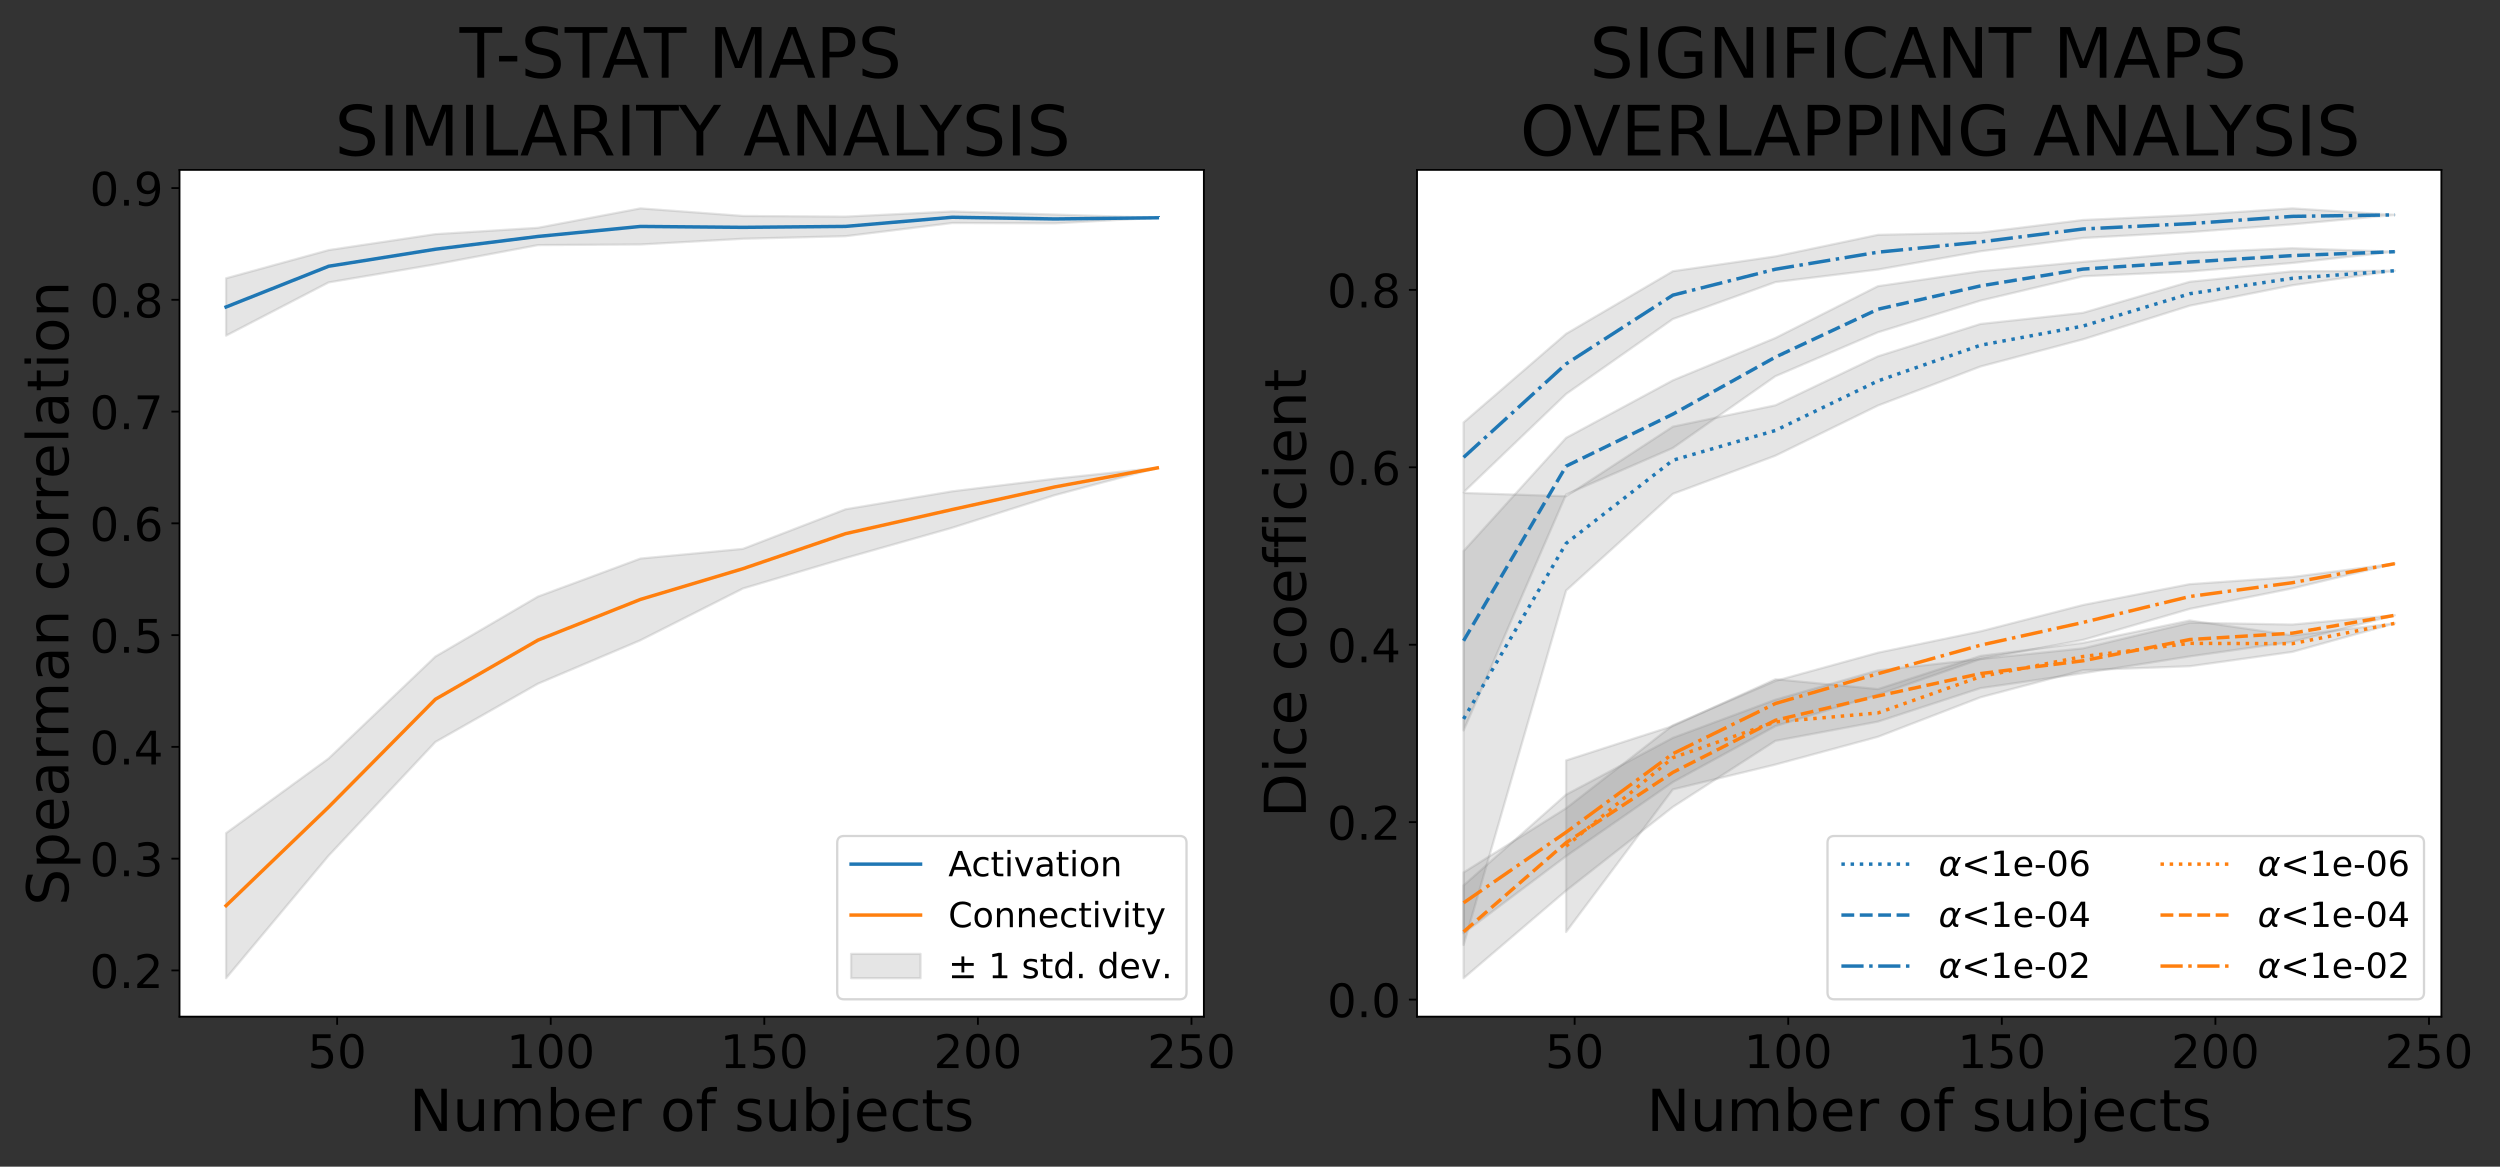 <?xml version="1.0" encoding="utf-8" standalone="no"?>
<!DOCTYPE svg PUBLIC "-//W3C//DTD SVG 1.1//EN"
  "http://www.w3.org/Graphics/SVG/1.1/DTD/svg11.dtd">
<!-- Created with matplotlib (https://matplotlib.org/) -->
<svg height="504pt" version="1.1" viewBox="0 0 1080 504" width="1080pt" xmlns="http://www.w3.org/2000/svg" xmlns:xlink="http://www.w3.org/1999/xlink">
 <rect x="0" y="0" width="1080" height="504" fill="#333333" stroke="none"/>
 <defs>
  <style type="text/css">*{stroke-linecap:butt;stroke-linejoin:round;}</style>
 </defs>
 <g id="figure_1">
  <g id="patch_1">
   <path d="M 0 504 
L 1080 504 
L 1080 0 
L 0 0 
z
" style="fill:none;"/>
  </g>
  <g id="axes_1">
   <g id="patch_2">
    <path d="M 77.55 439.2 
L 520.076 439.2 
L 520.076 73.4 
L 77.55 73.4 
z
" style="fill:#ffffff;"/>
   </g>
   <g id="PolyCollection_1">
    <defs>
     <path d="M 97.665 -359.01 
L 97.665 -383.767 
L 141.954 -395.954 
L 188.089 -402.855 
L 232.379 -405.587 
L 276.668 -413.973 
L 320.958 -410.709 
L 365.247 -410.415 
L 411.382 -412.633 
L 455.672 -411.31 
L 499.961 -409.926 
L 499.961 -409.926 
L 499.961 -409.926 
L 455.672 -407.517 
L 411.382 -407.661 
L 365.247 -401.965 
L 320.958 -400.862 
L 276.668 -398.385 
L 232.379 -398.117 
L 188.089 -389.81 
L 141.954 -382 
L 97.665 -359.01 
z
" id="m2e7853b764" style="stroke:#808080;stroke-opacity:0.2;"/>
    </defs>
    <g clip-path="url(#p0b386b8df3)">
     <use style="fill:#808080;fill-opacity:0.2;stroke:#808080;stroke-opacity:0.2;" x="0" xlink:href="#m2e7853b764" y="504"/>
    </g>
   </g>
   <g id="PolyCollection_2">
    <defs>
     <path d="M 97.665 -81.427 
L 97.665 -144.083 
L 141.954 -176.328 
L 188.089 -220.361 
L 232.379 -246.269 
L 276.668 -262.697 
L 320.958 -266.889 
L 365.247 -283.986 
L 411.382 -291.752 
L 455.672 -297.189 
L 499.961 -301.87 
L 499.961 -301.87 
L 499.961 -301.87 
L 455.672 -290.097 
L 411.382 -276.02 
L 365.247 -262.926 
L 320.958 -249.777 
L 276.668 -227.409 
L 232.379 -208.638 
L 188.089 -183.475 
L 141.954 -134.351 
L 97.665 -81.427 
z
" id="mfed4fc309b" style="stroke:#808080;stroke-opacity:0.2;"/>
    </defs>
    <g clip-path="url(#p0b386b8df3)">
     <use style="fill:#808080;fill-opacity:0.2;stroke:#808080;stroke-opacity:0.2;" x="0" xlink:href="#mfed4fc309b" y="504"/>
    </g>
   </g>
   <g id="matplotlib.axis_1">
    <g id="xtick_1">
     <g id="line2d_1">
      <defs>
       <path d="M 0 0 
L 0 3.5 
" id="m6566532c6b" style="stroke:#000000;stroke-width:0.8;"/>
      </defs>
      <g>
       <use style="stroke:#000000;stroke-width:0.8;" x="145.645" xlink:href="#m6566532c6b" y="439.2"/>
      </g>
     </g>
     <g id="text_1">
      <!-- 50 -->
      <g transform="translate(132.92 461.397)scale(0.2 -0.2)">
       <defs>
        <path d="M 10.797 72.906 
L 49.516 72.906 
L 49.516 64.594 
L 19.828 64.594 
L 19.828 46.734 
Q 21.969 47.469 24.109 47.828 
Q 26.266 48.188 28.422 48.188 
Q 40.625 48.188 47.75 41.5 
Q 54.891 34.812 54.891 23.391 
Q 54.891 11.625 47.562 5.094 
Q 40.234 -1.422 26.906 -1.422 
Q 22.312 -1.422 17.547 -0.641 
Q 12.797 0.141 7.719 1.703 
L 7.719 11.625 
Q 12.109 9.234 16.797 8.062 
Q 21.484 6.891 26.703 6.891 
Q 35.156 6.891 40.078 11.328 
Q 45.016 15.766 45.016 23.391 
Q 45.016 31 40.078 35.438 
Q 35.156 39.891 26.703 39.891 
Q 22.75 39.891 18.812 39.016 
Q 14.891 38.141 10.797 36.281 
z
" id="DejaVuSans-53"/>
        <path d="M 31.781 66.406 
Q 24.172 66.406 20.328 58.906 
Q 16.5 51.422 16.5 36.375 
Q 16.5 21.391 20.328 13.891 
Q 24.172 6.391 31.781 6.391 
Q 39.453 6.391 43.281 13.891 
Q 47.125 21.391 47.125 36.375 
Q 47.125 51.422 43.281 58.906 
Q 39.453 66.406 31.781 66.406 
z
M 31.781 74.219 
Q 44.047 74.219 50.516 64.516 
Q 56.984 54.828 56.984 36.375 
Q 56.984 17.969 50.516 8.266 
Q 44.047 -1.422 31.781 -1.422 
Q 19.531 -1.422 13.062 8.266 
Q 6.594 17.969 6.594 36.375 
Q 6.594 54.828 13.062 64.516 
Q 19.531 74.219 31.781 74.219 
z
" id="DejaVuSans-48"/>
       </defs>
       <use xlink:href="#DejaVuSans-53"/>
       <use x="63.623" xlink:href="#DejaVuSans-48"/>
      </g>
     </g>
    </g>
    <g id="xtick_2">
     <g id="line2d_2">
      <g>
       <use style="stroke:#000000;stroke-width:0.8;" x="237.915" xlink:href="#m6566532c6b" y="439.2"/>
      </g>
     </g>
     <g id="text_2">
      <!-- 100 -->
      <g transform="translate(218.827 461.397)scale(0.2 -0.2)">
       <defs>
        <path d="M 12.406 8.297 
L 28.516 8.297 
L 28.516 63.922 
L 10.984 60.406 
L 10.984 69.391 
L 28.422 72.906 
L 38.281 72.906 
L 38.281 8.297 
L 54.391 8.297 
L 54.391 0 
L 12.406 0 
z
" id="DejaVuSans-49"/>
       </defs>
       <use xlink:href="#DejaVuSans-49"/>
       <use x="63.623" xlink:href="#DejaVuSans-48"/>
       <use x="127.246" xlink:href="#DejaVuSans-48"/>
      </g>
     </g>
    </g>
    <g id="xtick_3">
     <g id="line2d_3">
      <g>
       <use style="stroke:#000000;stroke-width:0.8;" x="330.185" xlink:href="#m6566532c6b" y="439.2"/>
      </g>
     </g>
     <g id="text_3">
      <!-- 150 -->
      <g transform="translate(311.097 461.397)scale(0.2 -0.2)">
       <use xlink:href="#DejaVuSans-49"/>
       <use x="63.623" xlink:href="#DejaVuSans-53"/>
       <use x="127.246" xlink:href="#DejaVuSans-48"/>
      </g>
     </g>
    </g>
    <g id="xtick_4">
     <g id="line2d_4">
      <g>
       <use style="stroke:#000000;stroke-width:0.8;" x="422.455" xlink:href="#m6566532c6b" y="439.2"/>
      </g>
     </g>
     <g id="text_4">
      <!-- 200 -->
      <g transform="translate(403.367 461.397)scale(0.2 -0.2)">
       <defs>
        <path d="M 19.188 8.297 
L 53.609 8.297 
L 53.609 0 
L 7.328 0 
L 7.328 8.297 
Q 12.938 14.109 22.625 23.891 
Q 32.328 33.688 34.812 36.531 
Q 39.547 41.844 41.422 45.531 
Q 43.312 49.219 43.312 52.781 
Q 43.312 58.594 39.234 62.25 
Q 35.156 65.922 28.609 65.922 
Q 23.969 65.922 18.812 64.312 
Q 13.672 62.703 7.812 59.422 
L 7.812 69.391 
Q 13.766 71.781 18.938 73 
Q 24.125 74.219 28.422 74.219 
Q 39.75 74.219 46.484 68.547 
Q 53.219 62.891 53.219 53.422 
Q 53.219 48.922 51.531 44.891 
Q 49.859 40.875 45.406 35.406 
Q 44.188 33.984 37.641 27.219 
Q 31.109 20.453 19.188 8.297 
z
" id="DejaVuSans-50"/>
       </defs>
       <use xlink:href="#DejaVuSans-50"/>
       <use x="63.623" xlink:href="#DejaVuSans-48"/>
       <use x="127.246" xlink:href="#DejaVuSans-48"/>
      </g>
     </g>
    </g>
    <g id="xtick_5">
     <g id="line2d_5">
      <g>
       <use style="stroke:#000000;stroke-width:0.8;" x="514.724" xlink:href="#m6566532c6b" y="439.2"/>
      </g>
     </g>
     <g id="text_5">
      <!-- 250 -->
      <g transform="translate(495.637 461.397)scale(0.2 -0.2)">
       <use xlink:href="#DejaVuSans-50"/>
       <use x="63.623" xlink:href="#DejaVuSans-53"/>
       <use x="127.246" xlink:href="#DejaVuSans-48"/>
      </g>
     </g>
    </g>
    <g id="text_6">
     <!-- Number of subjects -->
     <g transform="translate(176.786 488.552)scale(0.25 -0.25)">
      <defs>
       <path d="M 9.812 72.906 
L 23.094 72.906 
L 55.422 11.922 
L 55.422 72.906 
L 64.984 72.906 
L 64.984 0 
L 51.703 0 
L 19.391 60.984 
L 19.391 0 
L 9.812 0 
z
" id="DejaVuSans-78"/>
       <path d="M 8.5 21.578 
L 8.5 54.688 
L 17.484 54.688 
L 17.484 21.922 
Q 17.484 14.156 20.5 10.266 
Q 23.531 6.391 29.594 6.391 
Q 36.859 6.391 41.078 11.031 
Q 45.312 15.672 45.312 23.688 
L 45.312 54.688 
L 54.297 54.688 
L 54.297 0 
L 45.312 0 
L 45.312 8.406 
Q 42.047 3.422 37.719 1 
Q 33.406 -1.422 27.688 -1.422 
Q 18.266 -1.422 13.375 4.438 
Q 8.5 10.297 8.5 21.578 
z
M 31.109 56 
z
" id="DejaVuSans-117"/>
       <path d="M 52 44.188 
Q 55.375 50.25 60.062 53.125 
Q 64.75 56 71.094 56 
Q 79.641 56 84.281 50.016 
Q 88.922 44.047 88.922 33.016 
L 88.922 0 
L 79.891 0 
L 79.891 32.719 
Q 79.891 40.578 77.094 44.375 
Q 74.312 48.188 68.609 48.188 
Q 61.625 48.188 57.562 43.547 
Q 53.516 38.922 53.516 30.906 
L 53.516 0 
L 44.484 0 
L 44.484 32.719 
Q 44.484 40.625 41.703 44.406 
Q 38.922 48.188 33.109 48.188 
Q 26.219 48.188 22.156 43.531 
Q 18.109 38.875 18.109 30.906 
L 18.109 0 
L 9.078 0 
L 9.078 54.688 
L 18.109 54.688 
L 18.109 46.188 
Q 21.188 51.219 25.484 53.609 
Q 29.781 56 35.688 56 
Q 41.656 56 45.828 52.969 
Q 50 49.953 52 44.188 
z
" id="DejaVuSans-109"/>
       <path d="M 48.688 27.297 
Q 48.688 37.203 44.609 42.844 
Q 40.531 48.484 33.406 48.484 
Q 26.266 48.484 22.188 42.844 
Q 18.109 37.203 18.109 27.297 
Q 18.109 17.391 22.188 11.75 
Q 26.266 6.109 33.406 6.109 
Q 40.531 6.109 44.609 11.75 
Q 48.688 17.391 48.688 27.297 
z
M 18.109 46.391 
Q 20.953 51.266 25.266 53.625 
Q 29.594 56 35.594 56 
Q 45.562 56 51.781 48.094 
Q 58.016 40.188 58.016 27.297 
Q 58.016 14.406 51.781 6.484 
Q 45.562 -1.422 35.594 -1.422 
Q 29.594 -1.422 25.266 0.953 
Q 20.953 3.328 18.109 8.203 
L 18.109 0 
L 9.078 0 
L 9.078 75.984 
L 18.109 75.984 
z
" id="DejaVuSans-98"/>
       <path d="M 56.203 29.594 
L 56.203 25.203 
L 14.891 25.203 
Q 15.484 15.922 20.484 11.062 
Q 25.484 6.203 34.422 6.203 
Q 39.594 6.203 44.453 7.469 
Q 49.312 8.734 54.109 11.281 
L 54.109 2.781 
Q 49.266 0.734 44.188 -0.344 
Q 39.109 -1.422 33.891 -1.422 
Q 20.797 -1.422 13.156 6.188 
Q 5.516 13.812 5.516 26.812 
Q 5.516 40.234 12.766 48.109 
Q 20.016 56 32.328 56 
Q 43.359 56 49.781 48.891 
Q 56.203 41.797 56.203 29.594 
z
M 47.219 32.234 
Q 47.125 39.594 43.094 43.984 
Q 39.062 48.391 32.422 48.391 
Q 24.906 48.391 20.391 44.141 
Q 15.875 39.891 15.188 32.172 
z
" id="DejaVuSans-101"/>
       <path d="M 41.109 46.297 
Q 39.594 47.172 37.812 47.578 
Q 36.031 48 33.891 48 
Q 26.266 48 22.188 43.047 
Q 18.109 38.094 18.109 28.812 
L 18.109 0 
L 9.078 0 
L 9.078 54.688 
L 18.109 54.688 
L 18.109 46.188 
Q 20.953 51.172 25.484 53.578 
Q 30.031 56 36.531 56 
Q 37.453 56 38.578 55.875 
Q 39.703 55.766 41.062 55.516 
z
" id="DejaVuSans-114"/>
       <path id="DejaVuSans-32"/>
       <path d="M 30.609 48.391 
Q 23.391 48.391 19.188 42.75 
Q 14.984 37.109 14.984 27.297 
Q 14.984 17.484 19.156 11.844 
Q 23.344 6.203 30.609 6.203 
Q 37.797 6.203 41.984 11.859 
Q 46.188 17.531 46.188 27.297 
Q 46.188 37.016 41.984 42.703 
Q 37.797 48.391 30.609 48.391 
z
M 30.609 56 
Q 42.328 56 49.016 48.375 
Q 55.719 40.766 55.719 27.297 
Q 55.719 13.875 49.016 6.219 
Q 42.328 -1.422 30.609 -1.422 
Q 18.844 -1.422 12.172 6.219 
Q 5.516 13.875 5.516 27.297 
Q 5.516 40.766 12.172 48.375 
Q 18.844 56 30.609 56 
z
" id="DejaVuSans-111"/>
       <path d="M 37.109 75.984 
L 37.109 68.5 
L 28.516 68.5 
Q 23.688 68.5 21.797 66.547 
Q 19.922 64.594 19.922 59.516 
L 19.922 54.688 
L 34.719 54.688 
L 34.719 47.703 
L 19.922 47.703 
L 19.922 0 
L 10.891 0 
L 10.891 47.703 
L 2.297 47.703 
L 2.297 54.688 
L 10.891 54.688 
L 10.891 58.5 
Q 10.891 67.625 15.141 71.797 
Q 19.391 75.984 28.609 75.984 
z
" id="DejaVuSans-102"/>
       <path d="M 44.281 53.078 
L 44.281 44.578 
Q 40.484 46.531 36.375 47.5 
Q 32.281 48.484 27.875 48.484 
Q 21.188 48.484 17.844 46.438 
Q 14.5 44.391 14.5 40.281 
Q 14.5 37.156 16.891 35.375 
Q 19.281 33.594 26.516 31.984 
L 29.594 31.297 
Q 39.156 29.25 43.188 25.516 
Q 47.219 21.781 47.219 15.094 
Q 47.219 7.469 41.188 3.016 
Q 35.156 -1.422 24.609 -1.422 
Q 20.219 -1.422 15.453 -0.562 
Q 10.688 0.297 5.422 2 
L 5.422 11.281 
Q 10.406 8.688 15.234 7.391 
Q 20.062 6.109 24.812 6.109 
Q 31.156 6.109 34.562 8.281 
Q 37.984 10.453 37.984 14.406 
Q 37.984 18.062 35.516 20.016 
Q 33.062 21.969 24.703 23.781 
L 21.578 24.516 
Q 13.234 26.266 9.516 29.906 
Q 5.812 33.547 5.812 39.891 
Q 5.812 47.609 11.281 51.797 
Q 16.75 56 26.812 56 
Q 31.781 56 36.172 55.266 
Q 40.578 54.547 44.281 53.078 
z
" id="DejaVuSans-115"/>
       <path d="M 9.422 54.688 
L 18.406 54.688 
L 18.406 -0.984 
Q 18.406 -11.422 14.422 -16.109 
Q 10.453 -20.797 1.609 -20.797 
L -1.812 -20.797 
L -1.812 -13.188 
L 0.594 -13.188 
Q 5.719 -13.188 7.562 -10.812 
Q 9.422 -8.453 9.422 -0.984 
z
M 9.422 75.984 
L 18.406 75.984 
L 18.406 64.594 
L 9.422 64.594 
z
" id="DejaVuSans-106"/>
       <path d="M 48.781 52.594 
L 48.781 44.188 
Q 44.969 46.297 41.141 47.344 
Q 37.312 48.391 33.406 48.391 
Q 24.656 48.391 19.812 42.844 
Q 14.984 37.312 14.984 27.297 
Q 14.984 17.281 19.812 11.734 
Q 24.656 6.203 33.406 6.203 
Q 37.312 6.203 41.141 7.25 
Q 44.969 8.297 48.781 10.406 
L 48.781 2.094 
Q 45.016 0.344 40.984 -0.531 
Q 36.969 -1.422 32.422 -1.422 
Q 20.062 -1.422 12.781 6.344 
Q 5.516 14.109 5.516 27.297 
Q 5.516 40.672 12.859 48.328 
Q 20.219 56 33.016 56 
Q 37.156 56 41.109 55.141 
Q 45.062 54.297 48.781 52.594 
z
" id="DejaVuSans-99"/>
       <path d="M 18.312 70.219 
L 18.312 54.688 
L 36.812 54.688 
L 36.812 47.703 
L 18.312 47.703 
L 18.312 18.016 
Q 18.312 11.328 20.141 9.422 
Q 21.969 7.516 27.594 7.516 
L 36.812 7.516 
L 36.812 0 
L 27.594 0 
Q 17.188 0 13.234 3.875 
Q 9.281 7.766 9.281 18.016 
L 9.281 47.703 
L 2.688 47.703 
L 2.688 54.688 
L 9.281 54.688 
L 9.281 70.219 
z
" id="DejaVuSans-116"/>
      </defs>
      <use xlink:href="#DejaVuSans-78"/>
      <use x="74.805" xlink:href="#DejaVuSans-117"/>
      <use x="138.184" xlink:href="#DejaVuSans-109"/>
      <use x="235.596" xlink:href="#DejaVuSans-98"/>
      <use x="299.072" xlink:href="#DejaVuSans-101"/>
      <use x="360.596" xlink:href="#DejaVuSans-114"/>
      <use x="401.709" xlink:href="#DejaVuSans-32"/>
      <use x="433.496" xlink:href="#DejaVuSans-111"/>
      <use x="494.678" xlink:href="#DejaVuSans-102"/>
      <use x="529.883" xlink:href="#DejaVuSans-32"/>
      <use x="561.67" xlink:href="#DejaVuSans-115"/>
      <use x="613.77" xlink:href="#DejaVuSans-117"/>
      <use x="677.148" xlink:href="#DejaVuSans-98"/>
      <use x="740.625" xlink:href="#DejaVuSans-106"/>
      <use x="768.408" xlink:href="#DejaVuSans-101"/>
      <use x="829.932" xlink:href="#DejaVuSans-99"/>
      <use x="884.912" xlink:href="#DejaVuSans-116"/>
      <use x="924.121" xlink:href="#DejaVuSans-115"/>
     </g>
    </g>
   </g>
   <g id="matplotlib.axis_2">
    <g id="ytick_1">
     <g id="line2d_6">
      <defs>
       <path d="M 0 0 
L -3.5 0 
" id="m636605708e" style="stroke:#000000;stroke-width:0.8;"/>
      </defs>
      <g>
       <use style="stroke:#000000;stroke-width:0.8;" x="77.55" xlink:href="#m636605708e" y="419.224"/>
      </g>
     </g>
     <g id="text_7">
      <!-- 0.2 -->
      <g transform="translate(38.744 426.823)scale(0.2 -0.2)">
       <defs>
        <path d="M 10.688 12.406 
L 21 12.406 
L 21 0 
L 10.688 0 
z
" id="DejaVuSans-46"/>
       </defs>
       <use xlink:href="#DejaVuSans-48"/>
       <use x="63.623" xlink:href="#DejaVuSans-46"/>
       <use x="95.41" xlink:href="#DejaVuSans-50"/>
      </g>
     </g>
    </g>
    <g id="ytick_2">
     <g id="line2d_7">
      <g>
       <use style="stroke:#000000;stroke-width:0.8;" x="77.55" xlink:href="#m636605708e" y="370.941"/>
      </g>
     </g>
     <g id="text_8">
      <!-- 0.3 -->
      <g transform="translate(38.744 378.539)scale(0.2 -0.2)">
       <defs>
        <path d="M 40.578 39.312 
Q 47.656 37.797 51.625 33 
Q 55.609 28.219 55.609 21.188 
Q 55.609 10.406 48.188 4.484 
Q 40.766 -1.422 27.094 -1.422 
Q 22.516 -1.422 17.656 -0.516 
Q 12.797 0.391 7.625 2.203 
L 7.625 11.719 
Q 11.719 9.328 16.594 8.109 
Q 21.484 6.891 26.812 6.891 
Q 36.078 6.891 40.938 10.547 
Q 45.797 14.203 45.797 21.188 
Q 45.797 27.641 41.281 31.266 
Q 36.766 34.906 28.719 34.906 
L 20.219 34.906 
L 20.219 43.016 
L 29.109 43.016 
Q 36.375 43.016 40.234 45.922 
Q 44.094 48.828 44.094 54.297 
Q 44.094 59.906 40.109 62.906 
Q 36.141 65.922 28.719 65.922 
Q 24.656 65.922 20.016 65.031 
Q 15.375 64.156 9.812 62.312 
L 9.812 71.094 
Q 15.438 72.656 20.344 73.438 
Q 25.25 74.219 29.594 74.219 
Q 40.828 74.219 47.359 69.109 
Q 53.906 64.016 53.906 55.328 
Q 53.906 49.266 50.438 45.094 
Q 46.969 40.922 40.578 39.312 
z
" id="DejaVuSans-51"/>
       </defs>
       <use xlink:href="#DejaVuSans-48"/>
       <use x="63.623" xlink:href="#DejaVuSans-46"/>
       <use x="95.41" xlink:href="#DejaVuSans-51"/>
      </g>
     </g>
    </g>
    <g id="ytick_3">
     <g id="line2d_8">
      <g>
       <use style="stroke:#000000;stroke-width:0.8;" x="77.55" xlink:href="#m636605708e" y="322.657"/>
      </g>
     </g>
     <g id="text_9">
      <!-- 0.4 -->
      <g transform="translate(38.744 330.256)scale(0.2 -0.2)">
       <defs>
        <path d="M 37.797 64.312 
L 12.891 25.391 
L 37.797 25.391 
z
M 35.203 72.906 
L 47.609 72.906 
L 47.609 25.391 
L 58.016 25.391 
L 58.016 17.188 
L 47.609 17.188 
L 47.609 0 
L 37.797 0 
L 37.797 17.188 
L 4.891 17.188 
L 4.891 26.703 
z
" id="DejaVuSans-52"/>
       </defs>
       <use xlink:href="#DejaVuSans-48"/>
       <use x="63.623" xlink:href="#DejaVuSans-46"/>
       <use x="95.41" xlink:href="#DejaVuSans-52"/>
      </g>
     </g>
    </g>
    <g id="ytick_4">
     <g id="line2d_9">
      <g>
       <use style="stroke:#000000;stroke-width:0.8;" x="77.55" xlink:href="#m636605708e" y="274.374"/>
      </g>
     </g>
     <g id="text_10">
      <!-- 0.5 -->
      <g transform="translate(38.744 281.972)scale(0.2 -0.2)">
       <use xlink:href="#DejaVuSans-48"/>
       <use x="63.623" xlink:href="#DejaVuSans-46"/>
       <use x="95.41" xlink:href="#DejaVuSans-53"/>
      </g>
     </g>
    </g>
    <g id="ytick_5">
     <g id="line2d_10">
      <g>
       <use style="stroke:#000000;stroke-width:0.8;" x="77.55" xlink:href="#m636605708e" y="226.09"/>
      </g>
     </g>
     <g id="text_11">
      <!-- 0.6 -->
      <g transform="translate(38.744 233.689)scale(0.2 -0.2)">
       <defs>
        <path d="M 33.016 40.375 
Q 26.375 40.375 22.484 35.828 
Q 18.609 31.297 18.609 23.391 
Q 18.609 15.531 22.484 10.953 
Q 26.375 6.391 33.016 6.391 
Q 39.656 6.391 43.531 10.953 
Q 47.406 15.531 47.406 23.391 
Q 47.406 31.297 43.531 35.828 
Q 39.656 40.375 33.016 40.375 
z
M 52.594 71.297 
L 52.594 62.312 
Q 48.875 64.062 45.094 64.984 
Q 41.312 65.922 37.594 65.922 
Q 27.828 65.922 22.672 59.328 
Q 17.531 52.734 16.797 39.406 
Q 19.672 43.656 24.016 45.922 
Q 28.375 48.188 33.594 48.188 
Q 44.578 48.188 50.953 41.516 
Q 57.328 34.859 57.328 23.391 
Q 57.328 12.156 50.688 5.359 
Q 44.047 -1.422 33.016 -1.422 
Q 20.359 -1.422 13.672 8.266 
Q 6.984 17.969 6.984 36.375 
Q 6.984 53.656 15.188 63.938 
Q 23.391 74.219 37.203 74.219 
Q 40.922 74.219 44.703 73.484 
Q 48.484 72.75 52.594 71.297 
z
" id="DejaVuSans-54"/>
       </defs>
       <use xlink:href="#DejaVuSans-48"/>
       <use x="63.623" xlink:href="#DejaVuSans-46"/>
       <use x="95.41" xlink:href="#DejaVuSans-54"/>
      </g>
     </g>
    </g>
    <g id="ytick_6">
     <g id="line2d_11">
      <g>
       <use style="stroke:#000000;stroke-width:0.8;" x="77.55" xlink:href="#m636605708e" y="177.807"/>
      </g>
     </g>
     <g id="text_12">
      <!-- 0.7 -->
      <g transform="translate(38.744 185.405)scale(0.2 -0.2)">
       <defs>
        <path d="M 8.203 72.906 
L 55.078 72.906 
L 55.078 68.703 
L 28.609 0 
L 18.312 0 
L 43.219 64.594 
L 8.203 64.594 
z
" id="DejaVuSans-55"/>
       </defs>
       <use xlink:href="#DejaVuSans-48"/>
       <use x="63.623" xlink:href="#DejaVuSans-46"/>
       <use x="95.41" xlink:href="#DejaVuSans-55"/>
      </g>
     </g>
    </g>
    <g id="ytick_7">
     <g id="line2d_12">
      <g>
       <use style="stroke:#000000;stroke-width:0.8;" x="77.55" xlink:href="#m636605708e" y="129.523"/>
      </g>
     </g>
     <g id="text_13">
      <!-- 0.8 -->
      <g transform="translate(38.744 137.122)scale(0.2 -0.2)">
       <defs>
        <path d="M 31.781 34.625 
Q 24.75 34.625 20.719 30.859 
Q 16.703 27.094 16.703 20.516 
Q 16.703 13.922 20.719 10.156 
Q 24.75 6.391 31.781 6.391 
Q 38.812 6.391 42.859 10.172 
Q 46.922 13.969 46.922 20.516 
Q 46.922 27.094 42.891 30.859 
Q 38.875 34.625 31.781 34.625 
z
M 21.922 38.812 
Q 15.578 40.375 12.031 44.719 
Q 8.5 49.078 8.5 55.328 
Q 8.5 64.062 14.719 69.141 
Q 20.953 74.219 31.781 74.219 
Q 42.672 74.219 48.875 69.141 
Q 55.078 64.062 55.078 55.328 
Q 55.078 49.078 51.531 44.719 
Q 48 40.375 41.703 38.812 
Q 48.828 37.156 52.797 32.312 
Q 56.781 27.484 56.781 20.516 
Q 56.781 9.906 50.312 4.234 
Q 43.844 -1.422 31.781 -1.422 
Q 19.734 -1.422 13.25 4.234 
Q 6.781 9.906 6.781 20.516 
Q 6.781 27.484 10.781 32.312 
Q 14.797 37.156 21.922 38.812 
z
M 18.312 54.391 
Q 18.312 48.734 21.844 45.562 
Q 25.391 42.391 31.781 42.391 
Q 38.141 42.391 41.719 45.562 
Q 45.312 48.734 45.312 54.391 
Q 45.312 60.062 41.719 63.234 
Q 38.141 66.406 31.781 66.406 
Q 25.391 66.406 21.844 63.234 
Q 18.312 60.062 18.312 54.391 
z
" id="DejaVuSans-56"/>
       </defs>
       <use xlink:href="#DejaVuSans-48"/>
       <use x="63.623" xlink:href="#DejaVuSans-46"/>
       <use x="95.41" xlink:href="#DejaVuSans-56"/>
      </g>
     </g>
    </g>
    <g id="ytick_8">
     <g id="line2d_13">
      <g>
       <use style="stroke:#000000;stroke-width:0.8;" x="77.55" xlink:href="#m636605708e" y="81.24"/>
      </g>
     </g>
     <g id="text_14">
      <!-- 0.9 -->
      <g transform="translate(38.744 88.838)scale(0.2 -0.2)">
       <defs>
        <path d="M 10.984 1.516 
L 10.984 10.5 
Q 14.703 8.734 18.5 7.812 
Q 22.312 6.891 25.984 6.891 
Q 35.75 6.891 40.891 13.453 
Q 46.047 20.016 46.781 33.406 
Q 43.953 29.203 39.594 26.953 
Q 35.25 24.703 29.984 24.703 
Q 19.047 24.703 12.672 31.312 
Q 6.297 37.938 6.297 49.422 
Q 6.297 60.641 12.938 67.422 
Q 19.578 74.219 30.609 74.219 
Q 43.266 74.219 49.922 64.516 
Q 56.594 54.828 56.594 36.375 
Q 56.594 19.141 48.406 8.859 
Q 40.234 -1.422 26.422 -1.422 
Q 22.703 -1.422 18.891 -0.688 
Q 15.094 0.047 10.984 1.516 
z
M 30.609 32.422 
Q 37.25 32.422 41.125 36.953 
Q 45.016 41.5 45.016 49.422 
Q 45.016 57.281 41.125 61.844 
Q 37.25 66.406 30.609 66.406 
Q 23.969 66.406 20.094 61.844 
Q 16.219 57.281 16.219 49.422 
Q 16.219 41.5 20.094 36.953 
Q 23.969 32.422 30.609 32.422 
z
" id="DejaVuSans-57"/>
       </defs>
       <use xlink:href="#DejaVuSans-48"/>
       <use x="63.623" xlink:href="#DejaVuSans-46"/>
       <use x="95.41" xlink:href="#DejaVuSans-57"/>
      </g>
     </g>
    </g>
    <g id="text_15">
     <!-- Spearman correlation -->
     <g transform="translate(29.545 391.239)rotate(-90)scale(0.25 -0.25)">
      <defs>
       <path d="M 53.516 70.516 
L 53.516 60.891 
Q 47.906 63.578 42.922 64.891 
Q 37.938 66.219 33.297 66.219 
Q 25.25 66.219 20.875 63.094 
Q 16.5 59.969 16.5 54.203 
Q 16.5 49.359 19.406 46.891 
Q 22.312 44.438 30.422 42.922 
L 36.375 41.703 
Q 47.406 39.594 52.656 34.297 
Q 57.906 29 57.906 20.125 
Q 57.906 9.516 50.797 4.047 
Q 43.703 -1.422 29.984 -1.422 
Q 24.812 -1.422 18.969 -0.25 
Q 13.141 0.922 6.891 3.219 
L 6.891 13.375 
Q 12.891 10.016 18.656 8.297 
Q 24.422 6.594 29.984 6.594 
Q 38.422 6.594 43.016 9.906 
Q 47.609 13.234 47.609 19.391 
Q 47.609 24.75 44.312 27.781 
Q 41.016 30.812 33.5 32.328 
L 27.484 33.5 
Q 16.453 35.688 11.516 40.375 
Q 6.594 45.062 6.594 53.422 
Q 6.594 63.094 13.406 68.656 
Q 20.219 74.219 32.172 74.219 
Q 37.312 74.219 42.625 73.281 
Q 47.953 72.359 53.516 70.516 
z
" id="DejaVuSans-83"/>
       <path d="M 18.109 8.203 
L 18.109 -20.797 
L 9.078 -20.797 
L 9.078 54.688 
L 18.109 54.688 
L 18.109 46.391 
Q 20.953 51.266 25.266 53.625 
Q 29.594 56 35.594 56 
Q 45.562 56 51.781 48.094 
Q 58.016 40.188 58.016 27.297 
Q 58.016 14.406 51.781 6.484 
Q 45.562 -1.422 35.594 -1.422 
Q 29.594 -1.422 25.266 0.953 
Q 20.953 3.328 18.109 8.203 
z
M 48.688 27.297 
Q 48.688 37.203 44.609 42.844 
Q 40.531 48.484 33.406 48.484 
Q 26.266 48.484 22.188 42.844 
Q 18.109 37.203 18.109 27.297 
Q 18.109 17.391 22.188 11.75 
Q 26.266 6.109 33.406 6.109 
Q 40.531 6.109 44.609 11.75 
Q 48.688 17.391 48.688 27.297 
z
" id="DejaVuSans-112"/>
       <path d="M 34.281 27.484 
Q 23.391 27.484 19.188 25 
Q 14.984 22.516 14.984 16.5 
Q 14.984 11.719 18.141 8.906 
Q 21.297 6.109 26.703 6.109 
Q 34.188 6.109 38.703 11.406 
Q 43.219 16.703 43.219 25.484 
L 43.219 27.484 
z
M 52.203 31.203 
L 52.203 0 
L 43.219 0 
L 43.219 8.297 
Q 40.141 3.328 35.547 0.953 
Q 30.953 -1.422 24.312 -1.422 
Q 15.922 -1.422 10.953 3.297 
Q 6 8.016 6 15.922 
Q 6 25.141 12.172 29.828 
Q 18.359 34.516 30.609 34.516 
L 43.219 34.516 
L 43.219 35.406 
Q 43.219 41.609 39.141 45 
Q 35.062 48.391 27.688 48.391 
Q 23 48.391 18.547 47.266 
Q 14.109 46.141 10.016 43.891 
L 10.016 52.203 
Q 14.938 54.109 19.578 55.047 
Q 24.219 56 28.609 56 
Q 40.484 56 46.344 49.844 
Q 52.203 43.703 52.203 31.203 
z
" id="DejaVuSans-97"/>
       <path d="M 54.891 33.016 
L 54.891 0 
L 45.906 0 
L 45.906 32.719 
Q 45.906 40.484 42.875 44.328 
Q 39.844 48.188 33.797 48.188 
Q 26.516 48.188 22.312 43.547 
Q 18.109 38.922 18.109 30.906 
L 18.109 0 
L 9.078 0 
L 9.078 54.688 
L 18.109 54.688 
L 18.109 46.188 
Q 21.344 51.125 25.703 53.562 
Q 30.078 56 35.797 56 
Q 45.219 56 50.047 50.172 
Q 54.891 44.344 54.891 33.016 
z
" id="DejaVuSans-110"/>
       <path d="M 9.422 75.984 
L 18.406 75.984 
L 18.406 0 
L 9.422 0 
z
" id="DejaVuSans-108"/>
       <path d="M 9.422 54.688 
L 18.406 54.688 
L 18.406 0 
L 9.422 0 
z
M 9.422 75.984 
L 18.406 75.984 
L 18.406 64.594 
L 9.422 64.594 
z
" id="DejaVuSans-105"/>
      </defs>
      <use xlink:href="#DejaVuSans-83"/>
      <use x="63.477" xlink:href="#DejaVuSans-112"/>
      <use x="126.953" xlink:href="#DejaVuSans-101"/>
      <use x="188.477" xlink:href="#DejaVuSans-97"/>
      <use x="249.756" xlink:href="#DejaVuSans-114"/>
      <use x="289.119" xlink:href="#DejaVuSans-109"/>
      <use x="386.531" xlink:href="#DejaVuSans-97"/>
      <use x="447.811" xlink:href="#DejaVuSans-110"/>
      <use x="511.189" xlink:href="#DejaVuSans-32"/>
      <use x="542.977" xlink:href="#DejaVuSans-99"/>
      <use x="597.957" xlink:href="#DejaVuSans-111"/>
      <use x="659.139" xlink:href="#DejaVuSans-114"/>
      <use x="698.502" xlink:href="#DejaVuSans-114"/>
      <use x="737.365" xlink:href="#DejaVuSans-101"/>
      <use x="798.889" xlink:href="#DejaVuSans-108"/>
      <use x="826.672" xlink:href="#DejaVuSans-97"/>
      <use x="887.951" xlink:href="#DejaVuSans-116"/>
      <use x="927.16" xlink:href="#DejaVuSans-105"/>
      <use x="954.943" xlink:href="#DejaVuSans-111"/>
      <use x="1016.125" xlink:href="#DejaVuSans-110"/>
     </g>
    </g>
   </g>
   <g id="line2d_14">
    <path clip-path="url(#p0b386b8df3)" d="M 97.665 132.612 
L 141.954 115.023 
L 188.089 107.667 
L 232.379 102.148 
L 276.668 97.821 
L 320.958 98.215 
L 365.247 97.81 
L 411.382 93.853 
L 455.672 94.586 
L 499.961 94.074 
" style="fill:none;stroke:#1f77b4;stroke-linecap:square;stroke-width:1.5;"/>
   </g>
   <g id="line2d_15">
    <path clip-path="url(#p0b386b8df3)" d="M 97.665 391.245 
L 141.954 348.66 
L 188.089 302.082 
L 232.379 276.546 
L 276.668 258.947 
L 320.958 245.667 
L 365.247 230.544 
L 411.382 220.114 
L 455.672 210.357 
L 499.961 202.13 
" style="fill:none;stroke:#ff7f0e;stroke-linecap:square;stroke-width:1.5;"/>
   </g>
   <g id="patch_3">
    <path d="M 77.55 439.2 
L 77.55 73.4 
" style="fill:none;stroke:#000000;stroke-linecap:square;stroke-linejoin:miter;stroke-width:0.8;"/>
   </g>
   <g id="patch_4">
    <path d="M 520.076 439.2 
L 520.076 73.4 
" style="fill:none;stroke:#000000;stroke-linecap:square;stroke-linejoin:miter;stroke-width:0.8;"/>
   </g>
   <g id="patch_5">
    <path d="M 77.55 439.2 
L 520.076 439.2 
" style="fill:none;stroke:#000000;stroke-linecap:square;stroke-linejoin:miter;stroke-width:0.8;"/>
   </g>
   <g id="patch_6">
    <path d="M 77.55 73.4 
L 520.076 73.4 
" style="fill:none;stroke:#000000;stroke-linecap:square;stroke-linejoin:miter;stroke-width:0.8;"/>
   </g>
   <g id="text_16">
    <!-- T-STAT MAPS  -->
    <g transform="translate(198.522 33.568)scale(0.3 -0.3)">
     <defs>
      <path d="M -0.297 72.906 
L 61.375 72.906 
L 61.375 64.594 
L 35.5 64.594 
L 35.5 0 
L 25.594 0 
L 25.594 64.594 
L -0.297 64.594 
z
" id="DejaVuSans-84"/>
      <path d="M 4.891 31.391 
L 31.203 31.391 
L 31.203 23.391 
L 4.891 23.391 
z
" id="DejaVuSans-45"/>
      <path d="M 34.188 63.188 
L 20.797 26.906 
L 47.609 26.906 
z
M 28.609 72.906 
L 39.797 72.906 
L 67.578 0 
L 57.328 0 
L 50.688 18.703 
L 17.828 18.703 
L 11.188 0 
L 0.781 0 
z
" id="DejaVuSans-65"/>
      <path d="M 9.812 72.906 
L 24.516 72.906 
L 43.109 23.297 
L 61.812 72.906 
L 76.516 72.906 
L 76.516 0 
L 66.891 0 
L 66.891 64.016 
L 48.094 14.016 
L 38.188 14.016 
L 19.391 64.016 
L 19.391 0 
L 9.812 0 
z
" id="DejaVuSans-77"/>
      <path d="M 19.672 64.797 
L 19.672 37.406 
L 32.078 37.406 
Q 38.969 37.406 42.719 40.969 
Q 46.484 44.531 46.484 51.125 
Q 46.484 57.672 42.719 61.234 
Q 38.969 64.797 32.078 64.797 
z
M 9.812 72.906 
L 32.078 72.906 
Q 44.344 72.906 50.609 67.359 
Q 56.891 61.812 56.891 51.125 
Q 56.891 40.328 50.609 34.812 
Q 44.344 29.297 32.078 29.297 
L 19.672 29.297 
L 19.672 0 
L 9.812 0 
z
" id="DejaVuSans-80"/>
     </defs>
     <use xlink:href="#DejaVuSans-84"/>
     <use x="51.959" xlink:href="#DejaVuSans-45"/>
     <use x="88.043" xlink:href="#DejaVuSans-83"/>
     <use x="151.52" xlink:href="#DejaVuSans-84"/>
     <use x="204.854" xlink:href="#DejaVuSans-65"/>
     <use x="265.512" xlink:href="#DejaVuSans-84"/>
     <use x="326.596" xlink:href="#DejaVuSans-32"/>
     <use x="358.383" xlink:href="#DejaVuSans-77"/>
     <use x="444.662" xlink:href="#DejaVuSans-65"/>
     <use x="513.07" xlink:href="#DejaVuSans-80"/>
     <use x="573.373" xlink:href="#DejaVuSans-83"/>
     <use x="636.85" xlink:href="#DejaVuSans-32"/>
    </g>
    <!--  SIMILARITY ANALYSIS -->
    <g transform="translate(135.09 67.161)scale(0.3 -0.3)">
     <defs>
      <path d="M 9.812 72.906 
L 19.672 72.906 
L 19.672 0 
L 9.812 0 
z
" id="DejaVuSans-73"/>
      <path d="M 9.812 72.906 
L 19.672 72.906 
L 19.672 8.297 
L 55.172 8.297 
L 55.172 0 
L 9.812 0 
z
" id="DejaVuSans-76"/>
      <path d="M 44.391 34.188 
Q 47.562 33.109 50.562 29.594 
Q 53.562 26.078 56.594 19.922 
L 66.609 0 
L 56 0 
L 46.688 18.703 
Q 43.062 26.031 39.672 28.422 
Q 36.281 30.812 30.422 30.812 
L 19.672 30.812 
L 19.672 0 
L 9.812 0 
L 9.812 72.906 
L 32.078 72.906 
Q 44.578 72.906 50.734 67.672 
Q 56.891 62.453 56.891 51.906 
Q 56.891 45.016 53.688 40.469 
Q 50.484 35.938 44.391 34.188 
z
M 19.672 64.797 
L 19.672 38.922 
L 32.078 38.922 
Q 39.203 38.922 42.844 42.219 
Q 46.484 45.516 46.484 51.906 
Q 46.484 58.297 42.844 61.547 
Q 39.203 64.797 32.078 64.797 
z
" id="DejaVuSans-82"/>
      <path d="M -0.203 72.906 
L 10.406 72.906 
L 30.609 42.922 
L 50.688 72.906 
L 61.281 72.906 
L 35.5 34.719 
L 35.5 0 
L 25.594 0 
L 25.594 34.719 
z
" id="DejaVuSans-89"/>
     </defs>
     <use xlink:href="#DejaVuSans-32"/>
     <use x="31.787" xlink:href="#DejaVuSans-83"/>
     <use x="95.264" xlink:href="#DejaVuSans-73"/>
     <use x="124.756" xlink:href="#DejaVuSans-77"/>
     <use x="211.035" xlink:href="#DejaVuSans-73"/>
     <use x="240.527" xlink:href="#DejaVuSans-76"/>
     <use x="298.49" xlink:href="#DejaVuSans-65"/>
     <use x="366.898" xlink:href="#DejaVuSans-82"/>
     <use x="436.381" xlink:href="#DejaVuSans-73"/>
     <use x="465.873" xlink:href="#DejaVuSans-84"/>
     <use x="526.957" xlink:href="#DejaVuSans-89"/>
     <use x="588.041" xlink:href="#DejaVuSans-32"/>
     <use x="619.828" xlink:href="#DejaVuSans-65"/>
     <use x="688.236" xlink:href="#DejaVuSans-78"/>
     <use x="763.041" xlink:href="#DejaVuSans-65"/>
     <use x="831.449" xlink:href="#DejaVuSans-76"/>
     <use x="873.912" xlink:href="#DejaVuSans-89"/>
     <use x="934.996" xlink:href="#DejaVuSans-83"/>
     <use x="998.473" xlink:href="#DejaVuSans-73"/>
     <use x="1027.965" xlink:href="#DejaVuSans-83"/>
    </g>
   </g>
   <g id="legend_1">
    <g id="patch_7">
     <path d="M 364.676 431.7 
L 509.576 431.7 
Q 512.576 431.7 512.576 428.7 
L 512.576 364.148 
Q 512.576 361.148 509.576 361.148 
L 364.676 361.148 
Q 361.676 361.148 361.676 364.148 
L 361.676 428.7 
Q 361.676 431.7 364.676 431.7 
z
" style="fill:#ffffff;opacity:0.8;stroke:#cccccc;stroke-linejoin:miter;"/>
    </g>
    <g id="line2d_16">
     <path d="M 367.676 373.296 
L 397.676 373.296 
" style="fill:none;stroke:#1f77b4;stroke-linecap:square;stroke-width:1.5;"/>
    </g>
    <g id="line2d_17"/>
    <g id="text_17">
     <!-- Activation -->
     <g transform="translate(409.676 378.546)scale(0.15 -0.15)">
      <defs>
       <path d="M 2.984 54.688 
L 12.5 54.688 
L 29.594 8.797 
L 46.688 54.688 
L 56.203 54.688 
L 35.688 0 
L 23.484 0 
z
" id="DejaVuSans-118"/>
      </defs>
      <use xlink:href="#DejaVuSans-65"/>
      <use x="66.658" xlink:href="#DejaVuSans-99"/>
      <use x="121.639" xlink:href="#DejaVuSans-116"/>
      <use x="160.848" xlink:href="#DejaVuSans-105"/>
      <use x="188.631" xlink:href="#DejaVuSans-118"/>
      <use x="247.811" xlink:href="#DejaVuSans-97"/>
      <use x="309.09" xlink:href="#DejaVuSans-116"/>
      <use x="348.299" xlink:href="#DejaVuSans-105"/>
      <use x="376.082" xlink:href="#DejaVuSans-111"/>
      <use x="437.264" xlink:href="#DejaVuSans-110"/>
     </g>
    </g>
    <g id="line2d_18">
     <path d="M 367.676 395.313 
L 397.676 395.313 
" style="fill:none;stroke:#ff7f0e;stroke-linecap:square;stroke-width:1.5;"/>
    </g>
    <g id="line2d_19"/>
    <g id="text_18">
     <!-- Connectivity -->
     <g transform="translate(409.676 400.563)scale(0.15 -0.15)">
      <defs>
       <path d="M 64.406 67.281 
L 64.406 56.891 
Q 59.422 61.531 53.781 63.812 
Q 48.141 66.109 41.797 66.109 
Q 29.297 66.109 22.656 58.469 
Q 16.016 50.828 16.016 36.375 
Q 16.016 21.969 22.656 14.328 
Q 29.297 6.688 41.797 6.688 
Q 48.141 6.688 53.781 8.984 
Q 59.422 11.281 64.406 15.922 
L 64.406 5.609 
Q 59.234 2.094 53.438 0.328 
Q 47.656 -1.422 41.219 -1.422 
Q 24.656 -1.422 15.125 8.703 
Q 5.609 18.844 5.609 36.375 
Q 5.609 53.953 15.125 64.078 
Q 24.656 74.219 41.219 74.219 
Q 47.75 74.219 53.531 72.484 
Q 59.328 70.75 64.406 67.281 
z
" id="DejaVuSans-67"/>
       <path d="M 32.172 -5.078 
Q 28.375 -14.844 24.75 -17.812 
Q 21.141 -20.797 15.094 -20.797 
L 7.906 -20.797 
L 7.906 -13.281 
L 13.188 -13.281 
Q 16.891 -13.281 18.938 -11.516 
Q 21 -9.766 23.484 -3.219 
L 25.094 0.875 
L 2.984 54.688 
L 12.5 54.688 
L 29.594 11.922 
L 46.688 54.688 
L 56.203 54.688 
z
" id="DejaVuSans-121"/>
      </defs>
      <use xlink:href="#DejaVuSans-67"/>
      <use x="69.824" xlink:href="#DejaVuSans-111"/>
      <use x="131.006" xlink:href="#DejaVuSans-110"/>
      <use x="194.385" xlink:href="#DejaVuSans-110"/>
      <use x="257.764" xlink:href="#DejaVuSans-101"/>
      <use x="319.287" xlink:href="#DejaVuSans-99"/>
      <use x="374.268" xlink:href="#DejaVuSans-116"/>
      <use x="413.477" xlink:href="#DejaVuSans-105"/>
      <use x="441.26" xlink:href="#DejaVuSans-118"/>
      <use x="500.439" xlink:href="#DejaVuSans-105"/>
      <use x="528.223" xlink:href="#DejaVuSans-116"/>
      <use x="567.432" xlink:href="#DejaVuSans-121"/>
     </g>
    </g>
    <g id="patch_8">
     <path d="M 367.676 422.58 
L 397.676 422.58 
L 397.676 412.08 
L 367.676 412.08 
z
" style="fill:#808080;opacity:0.2;stroke:#808080;stroke-linejoin:miter;"/>
    </g>
    <g id="text_19">
     <!-- $\pm$ 1 std. dev. -->
     <g transform="translate(409.676 422.58)scale(0.15 -0.15)">
      <defs>
       <path d="M 46 62.703 
L 46 43.797 
L 73.188 43.797 
L 73.188 35.5 
L 46 35.5 
L 46 16.609 
L 37.797 16.609 
L 37.797 35.5 
L 10.594 35.5 
L 10.594 43.797 
L 37.797 43.797 
L 37.797 62.703 
z
M 10.594 8.297 
L 73.188 8.297 
L 73.188 0 
L 10.594 0 
z
" id="DejaVuSans-177"/>
       <path d="M 45.406 46.391 
L 45.406 75.984 
L 54.391 75.984 
L 54.391 0 
L 45.406 0 
L 45.406 8.203 
Q 42.578 3.328 38.25 0.953 
Q 33.938 -1.422 27.875 -1.422 
Q 17.969 -1.422 11.734 6.484 
Q 5.516 14.406 5.516 27.297 
Q 5.516 40.188 11.734 48.094 
Q 17.969 56 27.875 56 
Q 33.938 56 38.25 53.625 
Q 42.578 51.266 45.406 46.391 
z
M 14.797 27.297 
Q 14.797 17.391 18.875 11.75 
Q 22.953 6.109 30.078 6.109 
Q 37.203 6.109 41.297 11.75 
Q 45.406 17.391 45.406 27.297 
Q 45.406 37.203 41.297 42.844 
Q 37.203 48.484 30.078 48.484 
Q 22.953 48.484 18.875 42.844 
Q 14.797 37.203 14.797 27.297 
z
" id="DejaVuSans-100"/>
      </defs>
      <use transform="translate(0 0.016)" xlink:href="#DejaVuSans-177"/>
      <use transform="translate(83.789 0.016)" xlink:href="#DejaVuSans-32"/>
      <use transform="translate(115.576 0.016)" xlink:href="#DejaVuSans-49"/>
      <use transform="translate(179.199 0.016)" xlink:href="#DejaVuSans-32"/>
      <use transform="translate(210.986 0.016)" xlink:href="#DejaVuSans-115"/>
      <use transform="translate(263.086 0.016)" xlink:href="#DejaVuSans-116"/>
      <use transform="translate(302.295 0.016)" xlink:href="#DejaVuSans-100"/>
      <use transform="translate(365.771 0.016)" xlink:href="#DejaVuSans-46"/>
      <use transform="translate(397.559 0.016)" xlink:href="#DejaVuSans-32"/>
      <use transform="translate(429.346 0.016)" xlink:href="#DejaVuSans-100"/>
      <use transform="translate(492.822 0.016)" xlink:href="#DejaVuSans-101"/>
      <use transform="translate(554.346 0.016)" xlink:href="#DejaVuSans-118"/>
      <use transform="translate(613.525 0.016)" xlink:href="#DejaVuSans-46"/>
     </g>
    </g>
   </g>
  </g>
  <g id="axes_2">
   <g id="patch_9">
    <path d="M 612.15 439.2 
L 1054.676 439.2 
L 1054.676 73.4 
L 612.15 73.4 
z
" style="fill:#ffffff;"/>
   </g>
   <g id="PolyCollection_3">
    <defs>
     <path d="M 632.265 -95.79 
L 632.265 -291.051 
L 676.554 -289.623 
L 722.689 -319.693 
L 766.979 -328.906 
L 811.268 -350.071 
L 855.558 -364.046 
L 899.847 -368.857 
L 945.982 -382.278 
L 990.272 -386.777 
L 1034.561 -387.037 
L 1034.561 -387.037 
L 1034.561 -387.037 
L 990.272 -380.768 
L 945.982 -371.946 
L 899.847 -357.407 
L 855.558 -345.667 
L 811.268 -328.809 
L 766.979 -307.148 
L 722.689 -290.66 
L 676.554 -248.883 
L 632.265 -95.79 
z
" id="mf4a1261a8c" style="stroke:#808080;stroke-opacity:0.2;"/>
    </defs>
    <g clip-path="url(#p43232f3db5)">
     <use style="fill:#808080;fill-opacity:0.2;stroke:#808080;stroke-opacity:0.2;" x="0" xlink:href="#mf4a1261a8c" y="504"/>
    </g>
   </g>
   <g id="PolyCollection_4">
    <defs>
     <path d="M 632.265 -188.446 
L 632.265 -265.934 
L 676.554 -314.84 
L 722.689 -339.699 
L 766.979 -357.988 
L 811.268 -380.374 
L 855.558 -386.834 
L 899.847 -390.87 
L 945.982 -394.868 
L 990.272 -396.763 
L 1034.561 -395.267 
L 1034.561 -395.267 
L 1034.561 -395.267 
L 990.272 -390.401 
L 945.982 -386.726 
L 899.847 -384.642 
L 855.558 -374.136 
L 811.268 -360.447 
L 766.979 -341.482 
L 722.689 -310.485 
L 676.554 -290.407 
L 632.265 -188.446 
z
" id="m7cc41d207f" style="stroke:#808080;stroke-opacity:0.2;"/>
    </defs>
    <g clip-path="url(#p43232f3db5)">
     <use style="fill:#808080;fill-opacity:0.2;stroke:#808080;stroke-opacity:0.2;" x="0" xlink:href="#m7cc41d207f" y="504"/>
    </g>
   </g>
   <g id="PolyCollection_5">
    <defs>
     <path d="M 632.265 -291.344 
L 632.265 -321.503 
L 676.554 -359.794 
L 722.689 -386.823 
L 766.979 -393.239 
L 811.268 -402.546 
L 855.558 -403.514 
L 899.847 -408.957 
L 945.982 -411.05 
L 990.272 -413.973 
L 1034.561 -411.171 
L 1034.561 -411.171 
L 1034.561 -411.171 
L 990.272 -407.08 
L 945.982 -403.723 
L 899.847 -401.201 
L 855.558 -395.451 
L 811.268 -387.555 
L 766.979 -382.138 
L 722.689 -366.185 
L 676.554 -333.801 
L 632.265 -291.344 
z
" id="me8711ce1e4" style="stroke:#808080;stroke-opacity:0.2;"/>
    </defs>
    <g clip-path="url(#p43232f3db5)">
     <use style="fill:#808080;fill-opacity:0.2;stroke:#808080;stroke-opacity:0.2;" x="0" xlink:href="#me8711ce1e4" y="504"/>
    </g>
   </g>
   <g id="PolyCollection_6">
    <defs>
     <path d="M 676.554 -101.398 
L 676.554 -175.503 
L 722.689 -190.372 
L 766.979 -210.551 
L 811.268 -206.299 
L 855.558 -220.638 
L 899.847 -226.287 
L 945.982 -235.95 
L 990.272 -229.494 
L 1034.561 -234.707 
L 1034.561 -234.707 
L 1034.561 -234.707 
L 990.272 -222.381 
L 945.982 -216.19 
L 899.847 -214.479 
L 855.558 -202.759 
L 811.268 -185.711 
L 766.979 -173.711 
L 722.689 -162.984 
L 676.554 -101.398 
z
" id="md629a95c33" style="stroke:#808080;stroke-opacity:0.2;"/>
    </defs>
    <g clip-path="url(#p43232f3db5)">
     <use style="fill:#808080;fill-opacity:0.2;stroke:#808080;stroke-opacity:0.2;" x="0" xlink:href="#md629a95c33" y="504"/>
    </g>
   </g>
   <g id="PolyCollection_7">
    <defs>
     <path d="M 632.265 -81.427 
L 632.265 -121.494 
L 676.554 -160.719 
L 722.689 -185.247 
L 766.979 -201.722 
L 811.268 -214.371 
L 855.558 -219.3 
L 899.847 -223.908 
L 945.982 -234.983 
L 990.272 -234.193 
L 1034.561 -238.199 
L 1034.561 -238.199 
L 1034.561 -238.199 
L 990.272 -226.74 
L 945.982 -220.444 
L 899.847 -213.167 
L 855.558 -206.723 
L 811.268 -192.261 
L 766.979 -183.963 
L 722.689 -155.414 
L 676.554 -119.234 
L 632.265 -81.427 
z
" id="m231692417a" style="stroke:#808080;stroke-opacity:0.2;"/>
    </defs>
    <g clip-path="url(#p43232f3db5)">
     <use style="fill:#808080;fill-opacity:0.2;stroke:#808080;stroke-opacity:0.2;" x="0" xlink:href="#m231692417a" y="504"/>
    </g>
   </g>
   <g id="PolyCollection_8">
    <defs>
     <path d="M 632.265 -100.869 
L 632.265 -127.094 
L 676.554 -154.825 
L 722.689 -190.683 
L 766.979 -209.851 
L 811.268 -222.032 
L 855.558 -231.251 
L 899.847 -242.634 
L 945.982 -251.646 
L 990.272 -254.732 
L 1034.561 -260.51 
L 1034.561 -260.51 
L 1034.561 -260.51 
L 990.272 -249.806 
L 945.982 -240.971 
L 899.847 -227.556 
L 855.558 -219.296 
L 811.268 -203.886 
L 766.979 -190.316 
L 722.689 -166.135 
L 676.554 -134.139 
L 632.265 -100.869 
z
" id="m155606123c" style="stroke:#808080;stroke-opacity:0.2;"/>
    </defs>
    <g clip-path="url(#p43232f3db5)">
     <use style="fill:#808080;fill-opacity:0.2;stroke:#808080;stroke-opacity:0.2;" x="0" xlink:href="#m155606123c" y="504"/>
    </g>
   </g>
   <g id="matplotlib.axis_3">
    <g id="xtick_6">
     <g id="line2d_20">
      <g>
       <use style="stroke:#000000;stroke-width:0.8;" x="680.245" xlink:href="#m6566532c6b" y="439.2"/>
      </g>
     </g>
     <g id="text_20">
      <!-- 50 -->
      <g transform="translate(667.52 461.397)scale(0.2 -0.2)">
       <use xlink:href="#DejaVuSans-53"/>
       <use x="63.623" xlink:href="#DejaVuSans-48"/>
      </g>
     </g>
    </g>
    <g id="xtick_7">
     <g id="line2d_21">
      <g>
       <use style="stroke:#000000;stroke-width:0.8;" x="772.515" xlink:href="#m6566532c6b" y="439.2"/>
      </g>
     </g>
     <g id="text_21">
      <!-- 100 -->
      <g transform="translate(753.427 461.397)scale(0.2 -0.2)">
       <use xlink:href="#DejaVuSans-49"/>
       <use x="63.623" xlink:href="#DejaVuSans-48"/>
       <use x="127.246" xlink:href="#DejaVuSans-48"/>
      </g>
     </g>
    </g>
    <g id="xtick_8">
     <g id="line2d_22">
      <g>
       <use style="stroke:#000000;stroke-width:0.8;" x="864.785" xlink:href="#m6566532c6b" y="439.2"/>
      </g>
     </g>
     <g id="text_22">
      <!-- 150 -->
      <g transform="translate(845.697 461.397)scale(0.2 -0.2)">
       <use xlink:href="#DejaVuSans-49"/>
       <use x="63.623" xlink:href="#DejaVuSans-53"/>
       <use x="127.246" xlink:href="#DejaVuSans-48"/>
      </g>
     </g>
    </g>
    <g id="xtick_9">
     <g id="line2d_23">
      <g>
       <use style="stroke:#000000;stroke-width:0.8;" x="957.055" xlink:href="#m6566532c6b" y="439.2"/>
      </g>
     </g>
     <g id="text_23">
      <!-- 200 -->
      <g transform="translate(937.967 461.397)scale(0.2 -0.2)">
       <use xlink:href="#DejaVuSans-50"/>
       <use x="63.623" xlink:href="#DejaVuSans-48"/>
       <use x="127.246" xlink:href="#DejaVuSans-48"/>
      </g>
     </g>
    </g>
    <g id="xtick_10">
     <g id="line2d_24">
      <g>
       <use style="stroke:#000000;stroke-width:0.8;" x="1049.324" xlink:href="#m6566532c6b" y="439.2"/>
      </g>
     </g>
     <g id="text_24">
      <!-- 250 -->
      <g transform="translate(1030.237 461.397)scale(0.2 -0.2)">
       <use xlink:href="#DejaVuSans-50"/>
       <use x="63.623" xlink:href="#DejaVuSans-53"/>
       <use x="127.246" xlink:href="#DejaVuSans-48"/>
      </g>
     </g>
    </g>
    <g id="text_25">
     <!-- Number of subjects -->
     <g transform="translate(711.386 488.552)scale(0.25 -0.25)">
      <use xlink:href="#DejaVuSans-78"/>
      <use x="74.805" xlink:href="#DejaVuSans-117"/>
      <use x="138.184" xlink:href="#DejaVuSans-109"/>
      <use x="235.596" xlink:href="#DejaVuSans-98"/>
      <use x="299.072" xlink:href="#DejaVuSans-101"/>
      <use x="360.596" xlink:href="#DejaVuSans-114"/>
      <use x="401.709" xlink:href="#DejaVuSans-32"/>
      <use x="433.496" xlink:href="#DejaVuSans-111"/>
      <use x="494.678" xlink:href="#DejaVuSans-102"/>
      <use x="529.883" xlink:href="#DejaVuSans-32"/>
      <use x="561.67" xlink:href="#DejaVuSans-115"/>
      <use x="613.77" xlink:href="#DejaVuSans-117"/>
      <use x="677.148" xlink:href="#DejaVuSans-98"/>
      <use x="740.625" xlink:href="#DejaVuSans-106"/>
      <use x="768.408" xlink:href="#DejaVuSans-101"/>
      <use x="829.932" xlink:href="#DejaVuSans-99"/>
      <use x="884.912" xlink:href="#DejaVuSans-116"/>
      <use x="924.121" xlink:href="#DejaVuSans-115"/>
     </g>
    </g>
   </g>
   <g id="matplotlib.axis_4">
    <g id="ytick_9">
     <g id="line2d_25">
      <g>
       <use style="stroke:#000000;stroke-width:0.8;" x="612.15" xlink:href="#m636605708e" y="431.82"/>
      </g>
     </g>
     <g id="text_26">
      <!-- 0.0 -->
      <g transform="translate(573.344 439.418)scale(0.2 -0.2)">
       <use xlink:href="#DejaVuSans-48"/>
       <use x="63.623" xlink:href="#DejaVuSans-46"/>
       <use x="95.41" xlink:href="#DejaVuSans-48"/>
      </g>
     </g>
    </g>
    <g id="ytick_10">
     <g id="line2d_26">
      <g>
       <use style="stroke:#000000;stroke-width:0.8;" x="612.15" xlink:href="#m636605708e" y="355.17"/>
      </g>
     </g>
     <g id="text_27">
      <!-- 0.2 -->
      <g transform="translate(573.344 362.769)scale(0.2 -0.2)">
       <use xlink:href="#DejaVuSans-48"/>
       <use x="63.623" xlink:href="#DejaVuSans-46"/>
       <use x="95.41" xlink:href="#DejaVuSans-50"/>
      </g>
     </g>
    </g>
    <g id="ytick_11">
     <g id="line2d_27">
      <g>
       <use style="stroke:#000000;stroke-width:0.8;" x="612.15" xlink:href="#m636605708e" y="278.521"/>
      </g>
     </g>
     <g id="text_28">
      <!-- 0.4 -->
      <g transform="translate(573.344 286.119)scale(0.2 -0.2)">
       <use xlink:href="#DejaVuSans-48"/>
       <use x="63.623" xlink:href="#DejaVuSans-46"/>
       <use x="95.41" xlink:href="#DejaVuSans-52"/>
      </g>
     </g>
    </g>
    <g id="ytick_12">
     <g id="line2d_28">
      <g>
       <use style="stroke:#000000;stroke-width:0.8;" x="612.15" xlink:href="#m636605708e" y="201.871"/>
      </g>
     </g>
     <g id="text_29">
      <!-- 0.6 -->
      <g transform="translate(573.344 209.469)scale(0.2 -0.2)">
       <use xlink:href="#DejaVuSans-48"/>
       <use x="63.623" xlink:href="#DejaVuSans-46"/>
       <use x="95.41" xlink:href="#DejaVuSans-54"/>
      </g>
     </g>
    </g>
    <g id="ytick_13">
     <g id="line2d_29">
      <g>
       <use style="stroke:#000000;stroke-width:0.8;" x="612.15" xlink:href="#m636605708e" y="125.221"/>
      </g>
     </g>
     <g id="text_30">
      <!-- 0.8 -->
      <g transform="translate(573.344 132.82)scale(0.2 -0.2)">
       <use xlink:href="#DejaVuSans-48"/>
       <use x="63.623" xlink:href="#DejaVuSans-46"/>
       <use x="95.41" xlink:href="#DejaVuSans-56"/>
      </g>
     </g>
    </g>
    <g id="text_31">
     <!-- Dice coefficient -->
     <g transform="translate(564.145 353.28)rotate(-90)scale(0.25 -0.25)">
      <defs>
       <path d="M 19.672 64.797 
L 19.672 8.109 
L 31.594 8.109 
Q 46.688 8.109 53.688 14.938 
Q 60.688 21.781 60.688 36.531 
Q 60.688 51.172 53.688 57.984 
Q 46.688 64.797 31.594 64.797 
z
M 9.812 72.906 
L 30.078 72.906 
Q 51.266 72.906 61.172 64.094 
Q 71.094 55.281 71.094 36.531 
Q 71.094 17.672 61.125 8.828 
Q 51.172 0 30.078 0 
L 9.812 0 
z
" id="DejaVuSans-68"/>
      </defs>
      <use xlink:href="#DejaVuSans-68"/>
      <use x="77.002" xlink:href="#DejaVuSans-105"/>
      <use x="104.785" xlink:href="#DejaVuSans-99"/>
      <use x="159.766" xlink:href="#DejaVuSans-101"/>
      <use x="221.289" xlink:href="#DejaVuSans-32"/>
      <use x="253.076" xlink:href="#DejaVuSans-99"/>
      <use x="308.057" xlink:href="#DejaVuSans-111"/>
      <use x="369.238" xlink:href="#DejaVuSans-101"/>
      <use x="430.762" xlink:href="#DejaVuSans-102"/>
      <use x="465.967" xlink:href="#DejaVuSans-102"/>
      <use x="501.172" xlink:href="#DejaVuSans-105"/>
      <use x="528.955" xlink:href="#DejaVuSans-99"/>
      <use x="583.936" xlink:href="#DejaVuSans-105"/>
      <use x="611.719" xlink:href="#DejaVuSans-101"/>
      <use x="673.242" xlink:href="#DejaVuSans-110"/>
      <use x="736.621" xlink:href="#DejaVuSans-116"/>
     </g>
    </g>
   </g>
   <g id="line2d_30">
    <path clip-path="url(#p43232f3db5)" d="M 632.265 310.579 
L 676.554 234.747 
L 722.689 198.824 
L 766.979 185.973 
L 811.268 164.56 
L 855.558 149.144 
L 899.847 140.868 
L 945.982 126.888 
L 990.272 120.228 
L 1034.561 116.963 
" style="fill:none;stroke:#1f77b4;stroke-dasharray:1.5,2.475;stroke-dashoffset:0;stroke-width:1.5;"/>
   </g>
   <g id="line2d_31">
    <path clip-path="url(#p43232f3db5)" d="M 632.265 276.81 
L 676.554 201.377 
L 722.689 178.908 
L 766.979 154.265 
L 811.268 133.589 
L 855.558 123.515 
L 899.847 116.244 
L 945.982 113.203 
L 990.272 110.418 
L 1034.561 108.733 
" style="fill:none;stroke:#1f77b4;stroke-dasharray:5.55,2.4;stroke-dashoffset:0;stroke-width:1.5;"/>
   </g>
   <g id="line2d_32">
    <path clip-path="url(#p43232f3db5)" d="M 632.265 197.577 
L 676.554 157.202 
L 722.689 127.496 
L 766.979 116.311 
L 811.268 108.95 
L 855.558 104.518 
L 899.847 98.921 
L 945.982 96.613 
L 990.272 93.474 
L 1034.561 92.829 
" style="fill:none;stroke:#1f77b4;stroke-dasharray:9.6,2.4,1.5,2.4;stroke-dashoffset:0;stroke-width:1.5;"/>
   </g>
   <g id="line2d_33">
    <path clip-path="url(#p43232f3db5)" d="M 676.554 365.55 
L 722.689 327.322 
L 766.979 311.869 
L 811.268 307.995 
L 855.558 292.302 
L 899.847 283.617 
L 945.982 277.93 
L 990.272 278.063 
L 1034.561 269.293 
" style="fill:none;stroke:#ff7f0e;stroke-dasharray:1.5,2.475;stroke-dashoffset:0;stroke-width:1.5;"/>
   </g>
   <g id="line2d_34">
    <path clip-path="url(#p43232f3db5)" d="M 632.265 402.54 
L 676.554 364.024 
L 722.689 333.669 
L 766.979 311.157 
L 811.268 300.684 
L 855.558 290.989 
L 899.847 285.463 
L 945.982 276.286 
L 990.272 273.533 
L 1034.561 265.801 
" style="fill:none;stroke:#ff7f0e;stroke-dasharray:5.55,2.4;stroke-dashoffset:0;stroke-width:1.5;"/>
   </g>
   <g id="line2d_35">
    <path clip-path="url(#p43232f3db5)" d="M 632.265 390.018 
L 676.554 359.518 
L 722.689 325.591 
L 766.979 303.916 
L 811.268 291.041 
L 855.558 278.726 
L 899.847 268.905 
L 945.982 257.692 
L 990.272 251.731 
L 1034.561 243.49 
" style="fill:none;stroke:#ff7f0e;stroke-dasharray:9.6,2.4,1.5,2.4;stroke-dashoffset:0;stroke-width:1.5;"/>
   </g>
   <g id="patch_10">
    <path d="M 612.15 439.2 
L 612.15 73.4 
" style="fill:none;stroke:#000000;stroke-linecap:square;stroke-linejoin:miter;stroke-width:0.8;"/>
   </g>
   <g id="patch_11">
    <path d="M 1054.676 439.2 
L 1054.676 73.4 
" style="fill:none;stroke:#000000;stroke-linecap:square;stroke-linejoin:miter;stroke-width:0.8;"/>
   </g>
   <g id="patch_12">
    <path d="M 612.15 439.2 
L 1054.676 439.2 
" style="fill:none;stroke:#000000;stroke-linecap:square;stroke-linejoin:miter;stroke-width:0.8;"/>
   </g>
   <g id="patch_13">
    <path d="M 612.15 73.4 
L 1054.676 73.4 
" style="fill:none;stroke:#000000;stroke-linecap:square;stroke-linejoin:miter;stroke-width:0.8;"/>
   </g>
   <g id="text_32">
    <!-- SIGNIFICANT MAPS  -->
    <g transform="translate(686.72 33.568)scale(0.3 -0.3)">
     <defs>
      <path d="M 59.516 10.406 
L 59.516 29.984 
L 43.406 29.984 
L 43.406 38.094 
L 69.281 38.094 
L 69.281 6.781 
Q 63.578 2.734 56.688 0.656 
Q 49.812 -1.422 42 -1.422 
Q 24.906 -1.422 15.25 8.562 
Q 5.609 18.562 5.609 36.375 
Q 5.609 54.25 15.25 64.234 
Q 24.906 74.219 42 74.219 
Q 49.125 74.219 55.547 72.453 
Q 61.969 70.703 67.391 67.281 
L 67.391 56.781 
Q 61.922 61.422 55.766 63.766 
Q 49.609 66.109 42.828 66.109 
Q 29.438 66.109 22.719 58.641 
Q 16.016 51.172 16.016 36.375 
Q 16.016 21.625 22.719 14.156 
Q 29.438 6.688 42.828 6.688 
Q 48.047 6.688 52.141 7.594 
Q 56.25 8.5 59.516 10.406 
z
" id="DejaVuSans-71"/>
      <path d="M 9.812 72.906 
L 51.703 72.906 
L 51.703 64.594 
L 19.672 64.594 
L 19.672 43.109 
L 48.578 43.109 
L 48.578 34.812 
L 19.672 34.812 
L 19.672 0 
L 9.812 0 
z
" id="DejaVuSans-70"/>
     </defs>
     <use xlink:href="#DejaVuSans-83"/>
     <use x="63.477" xlink:href="#DejaVuSans-73"/>
     <use x="92.969" xlink:href="#DejaVuSans-71"/>
     <use x="170.459" xlink:href="#DejaVuSans-78"/>
     <use x="245.264" xlink:href="#DejaVuSans-73"/>
     <use x="274.756" xlink:href="#DejaVuSans-70"/>
     <use x="332.275" xlink:href="#DejaVuSans-73"/>
     <use x="361.768" xlink:href="#DejaVuSans-67"/>
     <use x="431.592" xlink:href="#DejaVuSans-65"/>
     <use x="500" xlink:href="#DejaVuSans-78"/>
     <use x="574.805" xlink:href="#DejaVuSans-84"/>
     <use x="635.889" xlink:href="#DejaVuSans-32"/>
     <use x="667.676" xlink:href="#DejaVuSans-77"/>
     <use x="753.955" xlink:href="#DejaVuSans-65"/>
     <use x="822.363" xlink:href="#DejaVuSans-80"/>
     <use x="882.666" xlink:href="#DejaVuSans-83"/>
     <use x="946.143" xlink:href="#DejaVuSans-32"/>
    </g>
    <!--  OVERLAPPING ANALYSIS -->
    <g transform="translate(647.111 67.161)scale(0.3 -0.3)">
     <defs>
      <path d="M 39.406 66.219 
Q 28.656 66.219 22.328 58.203 
Q 16.016 50.203 16.016 36.375 
Q 16.016 22.609 22.328 14.594 
Q 28.656 6.594 39.406 6.594 
Q 50.141 6.594 56.422 14.594 
Q 62.703 22.609 62.703 36.375 
Q 62.703 50.203 56.422 58.203 
Q 50.141 66.219 39.406 66.219 
z
M 39.406 74.219 
Q 54.734 74.219 63.906 63.938 
Q 73.094 53.656 73.094 36.375 
Q 73.094 19.141 63.906 8.859 
Q 54.734 -1.422 39.406 -1.422 
Q 24.031 -1.422 14.812 8.828 
Q 5.609 19.094 5.609 36.375 
Q 5.609 53.656 14.812 63.938 
Q 24.031 74.219 39.406 74.219 
z
" id="DejaVuSans-79"/>
      <path d="M 28.609 0 
L 0.781 72.906 
L 11.078 72.906 
L 34.188 11.531 
L 57.328 72.906 
L 67.578 72.906 
L 39.797 0 
z
" id="DejaVuSans-86"/>
      <path d="M 9.812 72.906 
L 55.906 72.906 
L 55.906 64.594 
L 19.672 64.594 
L 19.672 43.016 
L 54.391 43.016 
L 54.391 34.719 
L 19.672 34.719 
L 19.672 8.297 
L 56.781 8.297 
L 56.781 0 
L 9.812 0 
z
" id="DejaVuSans-69"/>
     </defs>
     <use xlink:href="#DejaVuSans-32"/>
     <use x="31.787" xlink:href="#DejaVuSans-79"/>
     <use x="108.748" xlink:href="#DejaVuSans-86"/>
     <use x="177.156" xlink:href="#DejaVuSans-69"/>
     <use x="240.34" xlink:href="#DejaVuSans-82"/>
     <use x="309.822" xlink:href="#DejaVuSans-76"/>
     <use x="367.785" xlink:href="#DejaVuSans-65"/>
     <use x="436.193" xlink:href="#DejaVuSans-80"/>
     <use x="496.496" xlink:href="#DejaVuSans-80"/>
     <use x="556.799" xlink:href="#DejaVuSans-73"/>
     <use x="586.291" xlink:href="#DejaVuSans-78"/>
     <use x="661.096" xlink:href="#DejaVuSans-71"/>
     <use x="738.586" xlink:href="#DejaVuSans-32"/>
     <use x="770.373" xlink:href="#DejaVuSans-65"/>
     <use x="838.781" xlink:href="#DejaVuSans-78"/>
     <use x="913.586" xlink:href="#DejaVuSans-65"/>
     <use x="981.994" xlink:href="#DejaVuSans-76"/>
     <use x="1024.457" xlink:href="#DejaVuSans-89"/>
     <use x="1085.541" xlink:href="#DejaVuSans-83"/>
     <use x="1149.018" xlink:href="#DejaVuSans-73"/>
     <use x="1178.51" xlink:href="#DejaVuSans-83"/>
    </g>
   </g>
   <g id="legend_2">
    <g id="patch_14">
     <path d="M 792.476 431.7 
L 1044.176 431.7 
Q 1047.176 431.7 1047.176 428.7 
L 1047.176 364.148 
Q 1047.176 361.148 1044.176 361.148 
L 792.476 361.148 
Q 789.476 361.148 789.476 364.148 
L 789.476 428.7 
Q 789.476 431.7 792.476 431.7 
z
" style="fill:#ffffff;opacity:0.8;stroke:#cccccc;stroke-linejoin:miter;"/>
    </g>
    <g id="line2d_36">
     <path d="M 795.476 373.296 
L 825.476 373.296 
" style="fill:none;stroke:#1f77b4;stroke-dasharray:1.5,2.475;stroke-dashoffset:0;stroke-width:1.5;"/>
    </g>
    <g id="line2d_37"/>
    <g id="text_33">
     <!-- $\alpha$&lt;1e-06 -->
     <g transform="translate(837.476 378.546)scale(0.15 -0.15)">
      <defs>
       <path d="M 40.922 25.438 
L 40.969 36.719 
Q 41.016 48.25 32.328 48.297 
Q 25.828 48.344 21.781 42.922 
Q 16.703 36.234 14.984 27.297 
Q 12.891 16.547 15.531 11.422 
Q 18.266 6.203 24.172 6.203 
Q 30.719 6.203 36.234 16.609 
z
M 33.844 55.906 
Q 49.078 56.156 48.875 40.375 
Q 48.875 40.375 56.5 54.688 
L 64.5 54.688 
L 48.734 25.047 
L 48.578 14.359 
Q 48.578 11.969 49.906 9.969 
Q 51.422 7.625 52.984 7.625 
L 57.328 7.625 
L 55.859 0 
L 50.438 0 
Q 45.844 0 42.531 4.109 
Q 40.969 6.156 40.922 10.453 
Q 37.75 5.219 32.281 0.781 
Q 29.688 -1.266 22.703 -1.219 
Q 11.281 -1.125 7.125 6.203 
Q 2.875 13.812 5.516 27.297 
Q 8.344 41.797 15.766 48.391 
Q 24.125 55.766 33.844 55.906 
z
" id="DejaVuSans-Oblique-945"/>
       <path d="M 73.188 49.219 
L 22.797 31.297 
L 73.188 13.484 
L 73.188 4.594 
L 10.594 27.297 
L 10.594 35.406 
L 73.188 58.109 
z
" id="DejaVuSans-60"/>
      </defs>
      <use transform="translate(0 0.781)" xlink:href="#DejaVuSans-Oblique-945"/>
      <use transform="translate(65.918 0.781)" xlink:href="#DejaVuSans-60"/>
      <use transform="translate(149.707 0.781)" xlink:href="#DejaVuSans-49"/>
      <use transform="translate(213.33 0.781)" xlink:href="#DejaVuSans-101"/>
      <use transform="translate(274.854 0.781)" xlink:href="#DejaVuSans-45"/>
      <use transform="translate(310.938 0.781)" xlink:href="#DejaVuSans-48"/>
      <use transform="translate(374.561 0.781)" xlink:href="#DejaVuSans-54"/>
     </g>
    </g>
    <g id="line2d_38">
     <path d="M 795.476 395.313 
L 825.476 395.313 
" style="fill:none;stroke:#1f77b4;stroke-dasharray:5.55,2.4;stroke-dashoffset:0;stroke-width:1.5;"/>
    </g>
    <g id="line2d_39"/>
    <g id="text_34">
     <!-- $\alpha$&lt;1e-04 -->
     <g transform="translate(837.476 400.563)scale(0.15 -0.15)">
      <use transform="translate(0 0.781)" xlink:href="#DejaVuSans-Oblique-945"/>
      <use transform="translate(65.918 0.781)" xlink:href="#DejaVuSans-60"/>
      <use transform="translate(149.707 0.781)" xlink:href="#DejaVuSans-49"/>
      <use transform="translate(213.33 0.781)" xlink:href="#DejaVuSans-101"/>
      <use transform="translate(274.854 0.781)" xlink:href="#DejaVuSans-45"/>
      <use transform="translate(310.938 0.781)" xlink:href="#DejaVuSans-48"/>
      <use transform="translate(374.561 0.781)" xlink:href="#DejaVuSans-52"/>
     </g>
    </g>
    <g id="line2d_40">
     <path d="M 795.476 417.33 
L 825.476 417.33 
" style="fill:none;stroke:#1f77b4;stroke-dasharray:9.6,2.4,1.5,2.4;stroke-dashoffset:0;stroke-width:1.5;"/>
    </g>
    <g id="line2d_41"/>
    <g id="text_35">
     <!-- $\alpha$&lt;1e-02 -->
     <g transform="translate(837.476 422.58)scale(0.15 -0.15)">
      <use transform="translate(0 0.781)" xlink:href="#DejaVuSans-Oblique-945"/>
      <use transform="translate(65.918 0.781)" xlink:href="#DejaVuSans-60"/>
      <use transform="translate(149.707 0.781)" xlink:href="#DejaVuSans-49"/>
      <use transform="translate(213.33 0.781)" xlink:href="#DejaVuSans-101"/>
      <use transform="translate(274.854 0.781)" xlink:href="#DejaVuSans-45"/>
      <use transform="translate(310.938 0.781)" xlink:href="#DejaVuSans-48"/>
      <use transform="translate(374.561 0.781)" xlink:href="#DejaVuSans-50"/>
     </g>
    </g>
    <g id="line2d_42">
     <path d="M 933.326 373.296 
L 963.326 373.296 
" style="fill:none;stroke:#ff7f0e;stroke-dasharray:1.5,2.475;stroke-dashoffset:0;stroke-width:1.5;"/>
    </g>
    <g id="line2d_43"/>
    <g id="text_36">
     <!-- $\alpha$&lt;1e-06 -->
     <g transform="translate(975.326 378.546)scale(0.15 -0.15)">
      <use transform="translate(0 0.781)" xlink:href="#DejaVuSans-Oblique-945"/>
      <use transform="translate(65.918 0.781)" xlink:href="#DejaVuSans-60"/>
      <use transform="translate(149.707 0.781)" xlink:href="#DejaVuSans-49"/>
      <use transform="translate(213.33 0.781)" xlink:href="#DejaVuSans-101"/>
      <use transform="translate(274.854 0.781)" xlink:href="#DejaVuSans-45"/>
      <use transform="translate(310.938 0.781)" xlink:href="#DejaVuSans-48"/>
      <use transform="translate(374.561 0.781)" xlink:href="#DejaVuSans-54"/>
     </g>
    </g>
    <g id="line2d_44">
     <path d="M 933.326 395.313 
L 963.326 395.313 
" style="fill:none;stroke:#ff7f0e;stroke-dasharray:5.55,2.4;stroke-dashoffset:0;stroke-width:1.5;"/>
    </g>
    <g id="line2d_45"/>
    <g id="text_37">
     <!-- $\alpha$&lt;1e-04 -->
     <g transform="translate(975.326 400.563)scale(0.15 -0.15)">
      <use transform="translate(0 0.781)" xlink:href="#DejaVuSans-Oblique-945"/>
      <use transform="translate(65.918 0.781)" xlink:href="#DejaVuSans-60"/>
      <use transform="translate(149.707 0.781)" xlink:href="#DejaVuSans-49"/>
      <use transform="translate(213.33 0.781)" xlink:href="#DejaVuSans-101"/>
      <use transform="translate(274.854 0.781)" xlink:href="#DejaVuSans-45"/>
      <use transform="translate(310.938 0.781)" xlink:href="#DejaVuSans-48"/>
      <use transform="translate(374.561 0.781)" xlink:href="#DejaVuSans-52"/>
     </g>
    </g>
    <g id="line2d_46">
     <path d="M 933.326 417.33 
L 963.326 417.33 
" style="fill:none;stroke:#ff7f0e;stroke-dasharray:9.6,2.4,1.5,2.4;stroke-dashoffset:0;stroke-width:1.5;"/>
    </g>
    <g id="line2d_47"/>
    <g id="text_38">
     <!-- $\alpha$&lt;1e-02 -->
     <g transform="translate(975.326 422.58)scale(0.15 -0.15)">
      <use transform="translate(0 0.781)" xlink:href="#DejaVuSans-Oblique-945"/>
      <use transform="translate(65.918 0.781)" xlink:href="#DejaVuSans-60"/>
      <use transform="translate(149.707 0.781)" xlink:href="#DejaVuSans-49"/>
      <use transform="translate(213.33 0.781)" xlink:href="#DejaVuSans-101"/>
      <use transform="translate(274.854 0.781)" xlink:href="#DejaVuSans-45"/>
      <use transform="translate(310.938 0.781)" xlink:href="#DejaVuSans-48"/>
      <use transform="translate(374.561 0.781)" xlink:href="#DejaVuSans-50"/>
     </g>
    </g>
   </g>
  </g>
 </g>
 <defs>
  <clipPath id="p0b386b8df3">
   <rect height="365.8" width="442.526" x="77.55" y="73.4"/>
  </clipPath>
  <clipPath id="p43232f3db5">
   <rect height="365.8" width="442.526" x="612.15" y="73.4"/>
  </clipPath>
 </defs>
</svg>
